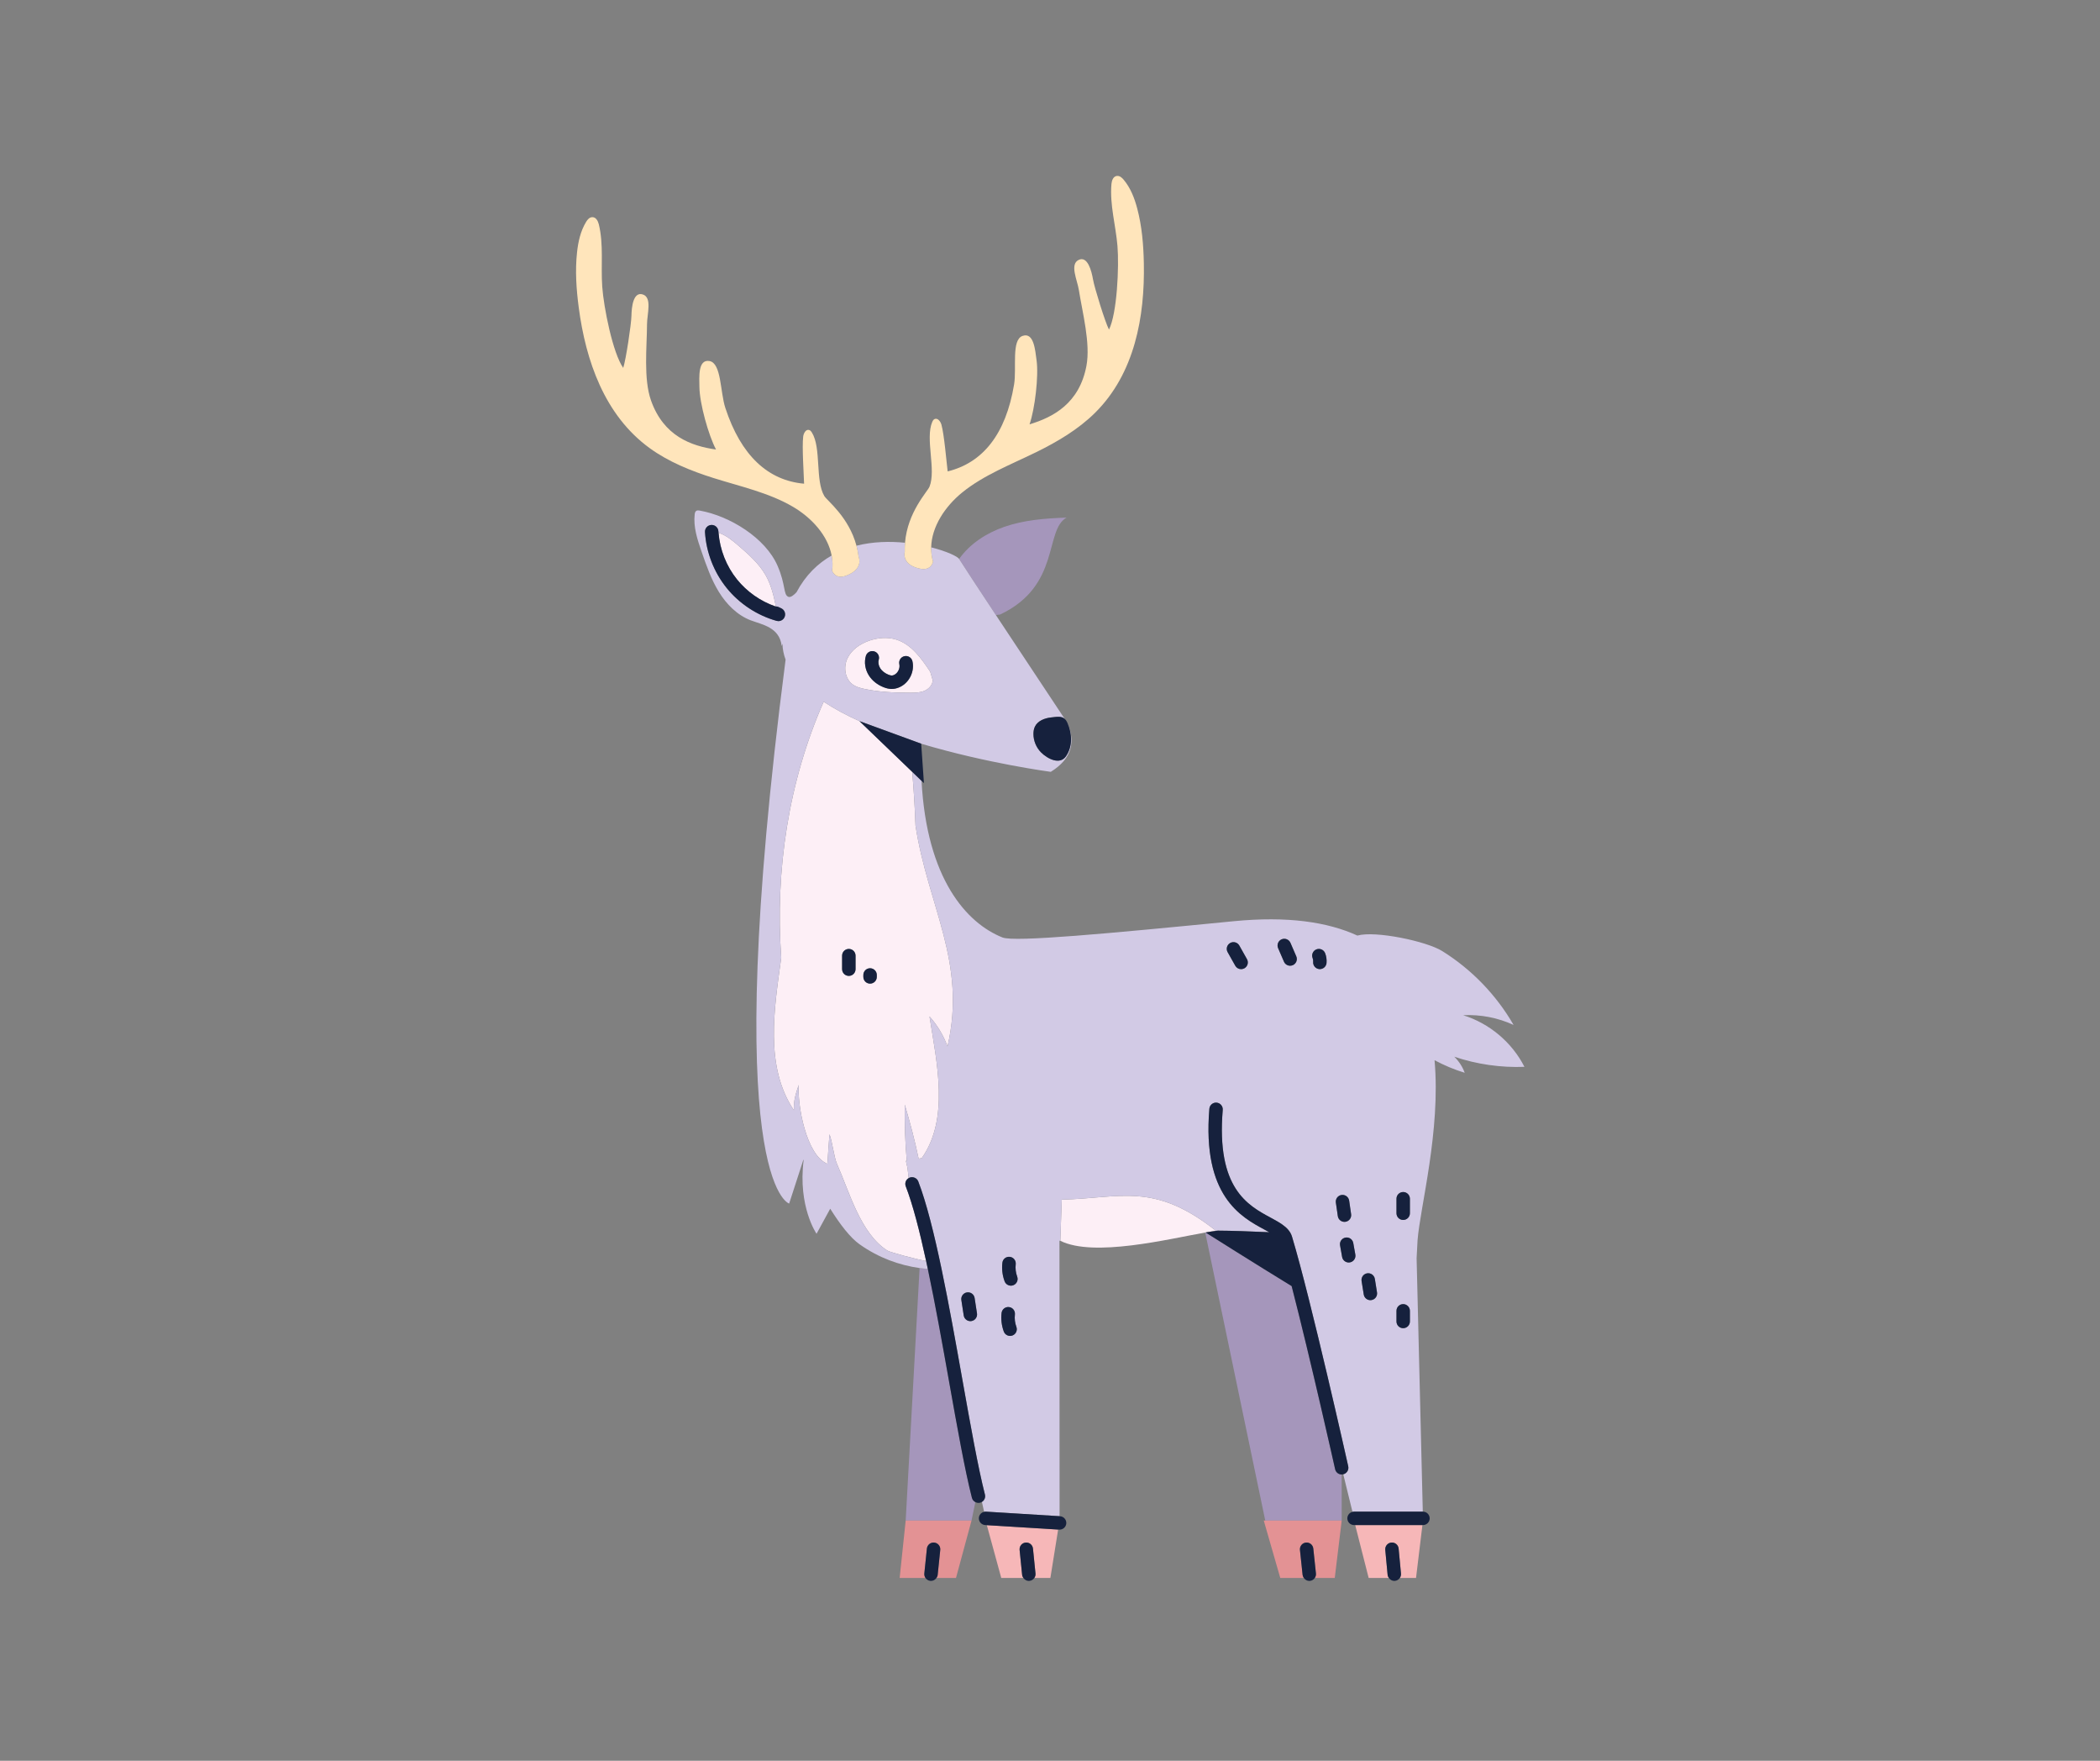 <svg xmlns="http://www.w3.org/2000/svg" xmlns:xlink="http://www.w3.org/1999/xlink" width="940" zoomAndPan="magnify" viewBox="0 0 705 591" height="788" preserveAspectRatio="xMidYMid meet" version="1.0"><rect x="0" y="0" width="705" height="591" fill="#808080" stroke="none"/><defs><clipPath id="6c7379ba32"><path d="M 303 259 L 511.84 259 L 511.84 509 L 303 509 Z M 303 259 " clip-rule="nonzero"/></clipPath><clipPath id="630056fee8"><path d="M 310 517 L 316 517 L 316 530.703 L 310 530.703 Z M 310 517 " clip-rule="nonzero"/></clipPath><clipPath id="1dc79f9f89"><path d="M 436 517 L 442 517 L 442 530.703 L 436 530.703 Z M 436 517 " clip-rule="nonzero"/></clipPath><clipPath id="4e70fb3c87"><path d="M 465 517 L 471 517 L 471 530.703 L 465 530.703 Z M 465 517 " clip-rule="nonzero"/></clipPath><clipPath id="c3bda8d188"><path d="M 342 517 L 348 517 L 348 530.703 L 342 530.703 Z M 342 517 " clip-rule="nonzero"/></clipPath></defs><path fill="#a596bb" d="M 335.738 206.266 C 356.184 196.625 350.543 177.938 358.059 173.734 C 350.957 173.965 343.766 174.527 337.059 176.867 C 331.141 178.93 325.582 182.523 321.996 187.609 C 323.434 189.902 328.465 197.551 334.34 206.445 Z M 335.738 206.266 " fill-opacity="1" fill-rule="nonzero"/><path fill="#a596bb" d="M 326.289 502.758 C 323.938 493.574 321.371 479.156 318.648 463.891 C 316.41 451.32 314.016 437.898 311.488 425.938 C 310.57 425.859 309.648 425.754 308.723 425.621 L 304.051 510.367 L 326.156 510.367 L 327.441 504.172 C 326.895 503.883 326.457 503.398 326.289 502.758 Z M 326.289 502.758 " fill-opacity="1" fill-rule="nonzero"/><path fill="#e39294" d="M 302.027 529.629 L 310.695 529.629 C 310.406 529.203 310.254 528.688 310.309 528.137 L 311.172 519.766 C 311.301 518.523 312.418 517.621 313.645 517.754 C 314.883 517.879 315.785 518.988 315.656 520.227 L 314.793 528.598 C 314.754 528.988 314.59 529.324 314.383 529.625 L 320.945 529.625 L 326.156 510.363 L 304.051 510.363 Z M 302.027 529.629 " fill-opacity="1" fill-rule="nonzero"/><path fill="#a596bb" d="M 448.219 493.141 C 448.121 492.691 440.035 456.523 433.625 431.672 C 421.746 424.426 405.051 413.875 404.723 413.672 C 404.688 413.676 404.648 413.684 404.609 413.691 L 424.762 510.363 L 450.43 510.363 L 450.422 494.902 C 450.422 494.902 450.418 494.902 450.418 494.902 C 449.387 494.906 448.457 494.191 448.219 493.141 Z M 448.219 493.141 " fill-opacity="1" fill-rule="nonzero"/><path fill="#e39294" d="M 424.262 510.363 L 429.805 529.629 L 437.711 529.629 C 437.504 529.328 437.344 528.992 437.301 528.605 L 436.41 520.234 C 436.281 518.996 437.176 517.887 438.414 517.754 C 439.652 517.621 440.762 518.52 440.891 519.758 L 441.781 528.133 C 441.84 528.684 441.688 529.203 441.398 529.629 L 448.098 529.629 L 450.43 510.363 Z M 424.262 510.363 " fill-opacity="1" fill-rule="nonzero"/><path fill="#f6b7b8" d="M 466.254 529.629 C 466.043 529.32 465.879 528.977 465.84 528.578 L 465.055 520.207 C 464.938 518.965 465.848 517.867 467.086 517.75 C 468.332 517.629 469.422 518.543 469.539 519.785 L 470.328 528.16 C 470.379 528.703 470.223 529.211 469.941 529.629 L 475.383 529.629 L 477.527 511.883 L 454.961 511.883 L 459.477 529.629 Z M 466.254 529.629 " fill-opacity="1" fill-rule="nonzero"/><path fill="#f6b7b8" d="M 343.555 529.629 C 343.348 529.324 343.184 528.988 343.145 528.598 L 342.297 520.223 C 342.176 518.98 343.074 517.879 344.316 517.754 C 345.543 517.625 346.656 518.531 346.781 519.77 L 347.629 528.145 C 347.684 528.691 347.527 529.207 347.242 529.629 L 352.629 529.629 L 355.234 513.391 L 331.293 511.914 L 336.137 529.629 Z M 343.555 529.629 " fill-opacity="1" fill-rule="nonzero"/><path fill="#fdeff6" d="M 307.352 277.223 C 307.148 271.371 306.781 265.312 306.246 259.078 L 288.527 242.043 L 288.547 242.051 C 284.164 240.07 280.086 237.902 276.516 235.531 C 264.703 262.367 260.172 292.203 262.273 321.465 C 259.902 338.727 256.672 357.961 266.52 372.652 C 266.414 369.352 267.086 367.246 268.152 364.121 C 267.633 370.625 270.609 387.793 277.77 390.621 C 277.863 388.602 278.309 383.066 278.461 380.707 C 279.387 382.91 279.984 388.395 280.973 390.621 C 285.164 400.035 288.863 414.043 297.949 419.781 C 298.762 420.293 307.512 422.68 310.914 423.242 C 308.727 413.172 306.445 404.316 304.078 398.176 C 303.672 397.125 304.113 395.961 305.062 395.418 C 304.914 394.289 304.777 393.16 304.656 392.027 L 304.125 389.645 L 304.414 389.594 C 303.855 383.422 303.668 377.168 303.738 370.758 C 305.52 376.746 307.125 382.785 308.395 388.902 L 309.453 388.719 C 318.75 375.453 314.543 356.914 312.043 341.156 C 314.668 344.086 316.734 347.52 318.09 351.219 C 324.66 323.035 311.5 304.133 307.367 277.184 Z M 287.219 325.297 C 287.219 326.543 286.207 327.555 284.965 327.555 C 283.719 327.555 282.707 326.543 282.707 325.297 L 282.707 320.758 C 282.707 319.512 283.719 318.504 284.965 318.504 C 286.207 318.504 287.219 319.512 287.219 320.758 Z M 294.352 327.891 C 294.352 329.137 293.34 330.148 292.098 330.148 C 290.852 330.148 289.84 329.137 289.84 327.891 L 289.84 327.242 C 289.84 326 290.852 324.988 292.098 324.988 C 293.34 324.988 294.352 326 294.352 327.242 Z M 294.352 327.891 " fill-opacity="1" fill-rule="nonzero"/><path fill="#fdeff6" d="M 356.445 402.645 L 355.965 416.465 C 367.219 422.094 392.281 415.859 404.613 413.691 C 404.648 413.684 404.688 413.676 404.723 413.672 C 406.059 413.438 407.25 413.25 408.246 413.137 C 408.238 413.129 408.234 413.125 408.227 413.121 C 387.262 396.52 376.07 402.234 356.445 402.645 Z M 356.445 402.645 " fill-opacity="1" fill-rule="nonzero"/><path fill="#fdeff6" d="M 286.281 229.746 C 287.434 230.574 288.844 230.949 290.23 231.242 C 295.301 232.316 300.516 232.516 305.699 232.516 C 307.277 232.516 308.902 232.488 310.355 231.871 C 311.805 231.254 313.109 229.875 313.125 228.297 L 312.293 225.48 C 309.336 221.023 305.992 216.266 300.887 214.676 C 297.926 213.754 294.684 214.043 291.758 215.062 C 288.715 216.125 285.84 218.102 284.477 221.02 C 283.109 223.941 283.668 227.863 286.281 229.746 Z M 290.688 220.145 C 291.047 218.949 292.312 218.277 293.496 218.633 C 294.691 218.992 295.363 220.25 295.008 221.441 C 294.742 222.32 294.938 223.418 295.512 224.312 C 296.094 225.219 297.074 225.98 298.273 226.461 C 298.746 226.652 299.137 226.738 299.391 226.734 C 299.621 226.73 299.898 226.656 300.188 226.516 C 301.434 225.926 302.227 224.289 301.922 222.945 C 301.645 221.73 302.406 220.523 303.621 220.246 C 304.84 219.969 306.043 220.734 306.316 221.945 C 307.094 225.367 305.289 229.086 302.117 230.59 C 301.242 231.004 300.355 231.223 299.473 231.242 C 299.438 231.242 299.406 231.242 299.371 231.242 C 298.504 231.242 297.594 231.047 296.598 230.648 C 294.508 229.809 292.82 228.461 291.719 226.75 C 290.434 224.75 290.047 222.281 290.688 220.145 Z M 290.688 220.145 " fill-opacity="1" fill-rule="nonzero"/><path fill="#fdeff6" d="M 260.477 203.547 C 259.734 199.879 258.844 196.215 256.988 192.984 C 254.805 189.191 251.465 186.223 248.16 183.355 C 246.062 181.531 243.805 179.676 241.223 178.809 C 241.668 184.496 243.855 190.051 247.438 194.496 C 250.766 198.621 255.281 201.789 260.289 203.531 C 260.352 203.527 260.414 203.543 260.477 203.547 Z M 260.477 203.547 " fill-opacity="1" fill-rule="nonzero"/><g clip-path="url(#6c7379ba32)"><path fill="#d2cae5" d="M 336.551 314.66 C 324.504 309.863 311.117 294.977 309.375 262.082 L 306.246 259.078 C 306.781 265.312 307.148 271.371 307.352 277.223 L 307.363 277.184 C 311.496 304.137 324.656 323.035 318.086 351.219 C 316.73 347.523 314.668 344.09 312.039 341.16 C 314.543 356.914 318.75 375.457 309.453 388.723 L 308.395 388.902 C 307.121 382.785 305.516 376.75 303.738 370.762 C 303.668 377.168 303.855 383.422 304.414 389.594 L 304.121 389.645 L 304.656 392.027 C 304.777 393.16 304.914 394.293 305.062 395.418 C 305.16 395.363 305.262 395.305 305.371 395.266 C 305.371 395.262 305.371 395.262 305.375 395.262 C 306.531 394.824 307.836 395.398 308.281 396.559 C 313.766 410.793 318.719 438.578 323.086 463.098 C 325.793 478.277 328.348 492.617 330.656 501.641 C 330.906 502.621 330.465 503.609 329.645 504.113 L 330.383 507.438 C 330.586 507.395 330.793 507.367 331.012 507.379 L 355.719 508.902 L 355.676 416.43 C 355.785 416.434 355.891 416.438 355.961 416.465 L 356.445 402.645 C 376.07 402.234 387.262 396.52 408.227 413.121 C 408.445 413.098 408.668 413.078 408.887 413.055 C 413.379 413.078 419.453 413.285 426.113 413.59 C 425.598 413.301 425.047 413.004 424.477 412.695 C 416.652 408.48 403.559 401.43 405.996 372.156 C 406.102 370.914 407.191 369.984 408.43 370.098 C 409.672 370.199 410.59 371.289 410.488 372.531 C 408.297 398.859 418.883 404.562 426.617 408.727 C 428.004 409.473 429.301 410.184 430.422 410.965 C 432 412.066 433.215 413.316 433.742 415.059 C 440.047 435.926 452.492 491.598 452.621 492.156 C 452.887 493.355 452.145 494.543 450.953 494.832 L 454.043 507.441 C 454.215 507.402 454.391 507.371 454.578 507.371 L 477.652 507.371 L 475.574 422.344 L 475.895 416.289 C 476.734 405.285 483.727 379.461 481.598 355.852 C 484.824 357.574 488.207 359.008 491.719 360.07 C 490.984 358.039 489.773 356.18 488.215 354.68 C 495.773 357.227 503.801 358.387 511.77 358.078 C 507.602 349.863 500 343.465 491.199 340.754 C 496.996 340.457 502.859 341.586 508.129 344.016 C 502.332 333.945 494.012 325.336 484.145 319.203 C 478.836 315.906 461.703 312.316 455.691 314.02 C 445.719 309.449 432.227 307.43 414.094 309.207 C 372.004 313.336 340.617 316.281 336.551 314.66 Z M 448.469 403.645 C 448.289 402.41 449.141 401.266 450.375 401.086 C 451.602 400.91 452.754 401.762 452.93 402.996 L 453.586 407.535 C 453.766 408.77 452.91 409.91 451.68 410.09 C 451.57 410.105 451.461 410.113 451.355 410.113 C 450.25 410.113 449.289 409.305 449.125 408.18 Z M 453.18 423.715 C 453.047 423.738 452.914 423.75 452.785 423.75 C 451.711 423.75 450.762 422.98 450.566 421.891 L 449.875 418.008 C 449.652 416.781 450.469 415.609 451.695 415.391 C 452.922 415.168 454.094 415.988 454.312 417.215 L 455.004 421.102 C 455.227 422.324 454.406 423.496 453.18 423.715 Z M 460.414 436.363 C 460.293 436.383 460.172 436.395 460.055 436.395 C 458.965 436.395 458.012 435.605 457.832 434.496 L 457.105 429.969 C 456.906 428.738 457.742 427.582 458.969 427.383 C 460.199 427.188 461.355 428.023 461.555 429.25 L 462.281 433.781 C 462.48 435.012 461.645 436.168 460.414 436.363 Z M 473.324 443.547 C 473.324 444.793 472.316 445.801 471.07 445.801 C 469.824 445.801 468.816 444.793 468.816 443.547 L 468.816 439.977 C 468.816 438.734 469.824 437.723 471.07 437.723 C 472.312 437.723 473.324 438.734 473.324 439.977 Z M 473.324 407.219 C 473.324 408.465 472.316 409.473 471.07 409.473 C 469.824 409.473 468.816 408.465 468.816 407.219 L 468.816 402.352 C 468.816 401.109 469.824 400.098 471.07 400.098 C 472.312 400.098 473.324 401.109 473.324 402.352 Z M 441.938 318.656 C 443.094 318.199 444.402 318.766 444.863 319.926 C 445.273 320.969 445.434 322.109 445.336 323.23 C 445.227 324.398 444.246 325.277 443.094 325.277 C 443.023 325.277 442.953 325.273 442.883 325.27 C 441.645 325.152 440.73 324.059 440.844 322.816 C 440.883 322.398 440.824 321.973 440.668 321.582 C 440.211 320.422 440.781 319.113 441.938 318.656 Z M 430.254 315.285 C 431.395 314.793 432.723 315.316 433.219 316.457 L 435.18 320.992 C 435.676 322.133 435.152 323.461 434.012 323.957 C 433.719 324.082 433.414 324.141 433.113 324.141 C 432.242 324.141 431.414 323.633 431.047 322.785 L 429.082 318.25 C 428.586 317.109 429.113 315.781 430.254 315.285 Z M 412.992 316.512 C 414.078 315.902 415.453 316.285 416.062 317.371 L 418.625 321.93 C 419.234 323.016 418.848 324.391 417.766 325 C 417.414 325.199 417.035 325.289 416.66 325.289 C 415.875 325.289 415.109 324.875 414.695 324.141 L 412.133 319.582 C 411.523 318.496 411.906 317.121 412.992 316.512 Z M 326.105 443.41 C 325.988 443.43 325.875 443.438 325.758 443.438 C 324.668 443.438 323.707 442.641 323.535 441.527 L 322.742 436.355 C 322.551 435.125 323.398 433.977 324.625 433.789 C 325.844 433.594 327.008 434.441 327.195 435.672 L 327.988 440.84 C 328.18 442.07 327.336 443.219 326.105 443.41 Z M 339.887 448.254 C 339.629 448.352 339.363 448.395 339.102 448.395 C 338.188 448.395 337.328 447.832 336.988 446.926 C 336.254 444.945 335.996 442.789 336.242 440.688 C 336.387 439.453 337.516 438.566 338.742 438.715 C 339.98 438.859 340.867 439.977 340.719 441.215 C 340.555 442.609 340.727 444.043 341.215 445.355 C 341.648 446.523 341.055 447.82 339.887 448.254 Z M 340.156 431.391 C 339.898 431.488 339.633 431.535 339.371 431.535 C 338.457 431.535 337.598 430.973 337.258 430.062 C 336.523 428.082 336.266 425.926 336.516 423.824 C 336.66 422.59 337.762 421.707 339.02 421.852 C 340.254 421.996 341.137 423.117 340.992 424.355 C 340.828 425.746 340.996 427.18 341.484 428.496 C 341.918 429.66 341.324 430.957 340.156 431.391 Z M 340.156 431.391 " fill-opacity="1" fill-rule="nonzero"/></g><path fill="#d2cae5" d="M 358.367 242.68 L 358.367 242.684 L 358.371 242.684 L 358.367 242.684 Z M 358.367 242.68 " fill-opacity="1" fill-rule="nonzero"/><path fill="#d2cae5" d="M 241.309 198.633 C 243.863 202.793 247.477 206.473 252.035 208.211 C 255.777 209.637 261.699 210.496 262.434 216.836 L 262.676 216.035 C 262.723 217.895 263.094 219.684 263.734 221.406 C 240.988 397.371 264.93 403.969 264.93 403.969 L 269.719 389.23 C 269.742 389.281 269.77 389.332 269.793 389.383 C 267.816 405.023 274.125 414.113 274.125 414.113 L 278.715 405.699 C 282.062 411.035 285.449 415.426 288.527 417.609 C 295.062 422.254 301.945 424.648 308.719 425.621 C 309.645 425.754 310.566 425.859 311.484 425.938 C 311.293 425.035 311.102 424.129 310.91 423.242 C 307.508 422.684 298.758 420.297 297.945 419.781 C 288.859 414.047 285.16 400.039 280.969 390.625 C 279.98 388.398 279.383 382.914 278.457 380.711 C 278.305 383.066 277.859 388.605 277.766 390.625 C 270.605 387.797 267.629 370.629 268.148 364.125 C 267.082 367.25 266.41 369.352 266.516 372.656 C 256.664 357.961 259.898 338.727 262.27 321.469 C 260.168 292.203 264.699 262.371 276.512 235.531 C 280.082 237.902 284.16 240.074 288.543 242.051 L 309.238 249.613 L 309.254 249.621 L 309.266 249.773 C 309.266 249.723 309.27 249.676 309.27 249.625 C 331.262 256.215 352.762 259.066 352.762 259.066 C 360.199 254.473 360.926 248.66 358.367 242.688 C 359.914 246.301 360.16 250.422 357.883 253.809 C 355.84 256.844 351.672 254.719 349.5 252.547 C 347.875 250.918 346.934 248.625 346.938 246.324 C 346.941 245.477 347.07 244.617 347.445 243.859 C 348.398 241.922 350.703 241.043 352.852 240.809 C 354.84 240.594 356.348 240.281 357.449 241.309 C 354.27 236.523 343.32 220.039 334.336 206.445 C 328.461 197.555 323.43 189.906 321.992 187.613 C 321.992 187.609 321.992 187.609 321.992 187.609 C 321.457 186.754 317.828 185.043 312.605 183.711 C 312.57 185.32 312.766 186.93 313.23 188.52 C 313.23 188.52 312.711 191.691 308.809 190.863 C 302.492 189.523 303.738 185.25 303.738 185.25 C 303.699 184.188 303.746 183.168 303.828 182.168 C 298.691 181.656 293.008 181.781 287.523 183.164 C 287.84 184.348 288.098 185.586 288.25 186.895 C 288.25 186.895 290.125 190.93 284.082 193.207 C 280.352 194.617 279.359 191.562 279.359 191.562 C 279.59 189.828 279.516 188.125 279.195 186.461 C 274.578 189.082 270.457 193.027 267.406 198.773 C 266.648 199.602 265.469 200.656 264.648 200.312 C 262.926 199.594 263.844 196.395 261.051 189.938 C 256.984 180.535 244.996 173.184 234.914 171.375 C 234.52 171.305 234.078 171.25 233.742 171.473 C 233.371 171.719 233.266 172.215 233.215 172.656 C 232.723 176.918 234.145 181.145 235.543 185.199 C 237.145 189.812 238.754 194.473 241.309 198.633 Z M 284.473 221.02 C 285.836 218.102 288.715 216.125 291.758 215.062 C 294.684 214.043 297.926 213.754 300.883 214.676 C 305.988 216.266 309.336 221.023 312.293 225.48 L 313.125 228.301 C 313.105 229.879 311.805 231.254 310.355 231.871 C 308.902 232.488 307.277 232.516 305.699 232.516 C 300.516 232.52 295.301 232.316 290.23 231.246 C 288.844 230.953 287.434 230.578 286.281 229.746 C 283.668 227.863 283.109 223.941 284.473 221.02 Z M 238.789 176.195 C 240.008 176.121 241.098 177.07 241.172 178.312 C 241.184 178.477 241.211 178.641 241.223 178.809 C 243.805 179.676 246.062 181.535 248.16 183.355 C 251.465 186.223 254.805 189.191 256.988 192.984 C 258.844 196.215 259.734 199.879 260.477 203.547 C 260.777 203.555 261.078 203.609 261.367 203.746 L 262.285 204.18 C 263.344 204.684 263.844 205.91 263.434 207.008 C 263.098 207.906 262.242 208.473 261.324 208.473 C 261.121 208.473 260.918 208.445 260.715 208.391 C 254.164 206.551 248.203 202.625 243.93 197.328 C 239.66 192.031 237.082 185.375 236.676 178.582 C 236.602 177.34 237.547 176.27 238.789 176.195 Z M 238.789 176.195 " fill-opacity="1" fill-rule="nonzero"/><path fill="#ffe5bb" d="M 287.527 183.16 C 284.961 173.516 277.652 168.031 276.742 166.504 C 273.613 161.242 275.789 150.363 272.555 145.156 C 272.34 144.816 272.082 144.465 271.672 144.332 C 270.539 143.965 269.77 145.441 269.641 146.539 C 269.223 150.004 269.84 158.879 269.945 162.352 C 257.875 161.277 248.777 153 243.5 136.898 C 241.758 131.586 242.211 121.922 238.215 121.188 C 234.219 120.453 234.77 126.75 234.805 129.934 C 234.867 135.367 237.82 146.023 240.379 150.879 C 232.066 149.711 222.762 146.391 218.539 134.371 C 215.996 127.129 217.176 116.445 217.215 108.789 C 217.234 105.398 219.008 99.832 215.773 98.824 C 212.539 97.812 212.031 103.234 211.984 106.004 C 211.934 108.777 210.125 120.809 209.223 123.477 C 205.723 118.535 202.66 103.148 202.176 96.184 C 201.691 89.219 202.691 82.09 201.035 75.301 C 200.758 74.176 200.07 72.828 198.793 72.891 C 197.867 72.934 197.211 73.73 196.766 74.473 C 194.871 77.605 194.102 81.172 193.719 84.695 C 193.047 90.879 193.484 97.094 194.293 103.23 C 196.633 120.949 202.887 139.363 218.109 150.418 C 224.426 155.004 231.945 158.059 239.625 160.473 C 248.648 163.309 258.148 165.383 266.145 170.062 C 272.551 173.812 277.918 179.77 279.199 186.461 C 279.52 188.125 279.598 189.828 279.363 191.562 C 279.363 191.562 280.355 194.617 284.09 193.207 C 290.133 190.93 288.254 186.895 288.254 186.895 C 288.102 185.582 287.844 184.344 287.527 183.16 Z M 287.527 183.16 " fill-opacity="1" fill-rule="nonzero"/><path fill="#ffe5bb" d="M 384.004 88.359 C 383.879 82.172 383.371 75.961 381.777 69.953 C 380.867 66.527 379.566 63.113 377.223 60.309 C 376.668 59.641 375.898 58.953 374.98 59.047 C 373.707 59.176 373.23 60.613 373.129 61.766 C 372.512 68.73 374.578 75.625 375.152 82.586 C 375.723 89.543 375.02 105.215 372.301 110.625 C 371.004 108.125 367.402 96.504 366.938 93.773 C 366.469 91.039 365.148 85.762 362.105 87.246 C 359.062 88.73 361.652 93.969 362.184 97.316 C 363.379 104.879 366.156 115.262 364.73 122.805 C 362.375 135.324 353.676 140.012 345.637 142.422 C 347.43 137.234 348.742 126.25 347.984 120.875 C 347.539 117.719 347.137 111.41 343.297 112.742 C 339.453 114.07 341.363 123.555 340.441 129.07 C 337.652 145.785 329.91 155.34 318.141 158.223 C 317.719 154.777 316.988 145.91 316.055 142.547 C 315.762 141.48 314.777 140.137 313.711 140.672 C 313.328 140.863 313.125 141.25 312.965 141.621 C 310.555 147.254 314.344 157.684 312.047 163.355 C 311.363 165.043 304.676 171.844 303.832 182.168 C 303.75 183.168 303.707 184.188 303.742 185.25 C 303.742 185.25 302.496 189.52 308.812 190.863 C 312.715 191.691 313.234 188.52 313.234 188.52 C 312.77 186.93 312.574 185.316 312.609 183.711 C 312.766 176.816 317.219 170.004 323.059 165.273 C 330.258 159.438 339.336 155.953 347.828 151.785 C 355.055 148.242 362.031 144.086 367.582 138.602 C 380.961 125.375 384.363 106.23 384.004 88.359 Z M 384.004 88.359 " fill-opacity="1" fill-rule="nonzero"/><g clip-path="url(#630056fee8)"><path fill="#16213d" d="M 311.172 519.766 L 310.309 528.137 C 310.254 528.688 310.406 529.203 310.695 529.629 C 311.055 530.16 311.633 530.539 312.32 530.613 C 312.398 530.621 312.477 530.625 312.555 530.625 C 313.312 530.625 313.969 530.223 314.383 529.629 C 314.59 529.328 314.754 528.992 314.793 528.602 L 315.656 520.227 C 315.785 518.988 314.883 517.883 313.645 517.754 C 312.418 517.625 311.301 518.527 311.172 519.766 Z M 311.172 519.766 " fill-opacity="1" fill-rule="nonzero"/></g><g clip-path="url(#1dc79f9f89)"><path fill="#16213d" d="M 438.414 517.754 C 437.176 517.887 436.281 518.996 436.414 520.234 L 437.301 528.609 C 437.344 528.996 437.504 529.328 437.711 529.629 C 438.121 530.223 438.785 530.625 439.539 530.625 C 439.617 530.625 439.699 530.621 439.781 530.613 C 440.469 530.539 441.039 530.16 441.398 529.629 C 441.688 529.203 441.84 528.684 441.781 528.133 L 440.895 519.758 C 440.762 518.52 439.652 517.621 438.414 517.754 Z M 438.414 517.754 " fill-opacity="1" fill-rule="nonzero"/></g><path fill="#16213d" d="M 433.625 431.672 C 440.035 456.523 448.121 492.691 448.223 493.141 C 448.457 494.191 449.387 494.906 450.418 494.906 C 450.422 494.906 450.422 494.906 450.422 494.906 C 450.582 494.906 450.746 494.887 450.914 494.852 C 450.93 494.848 450.941 494.84 450.957 494.836 C 452.145 494.543 452.887 493.359 452.621 492.16 C 452.496 491.598 440.051 435.926 433.742 415.059 C 433.215 413.32 432 412.07 430.426 410.969 C 429.305 410.188 428.004 409.477 426.617 408.727 C 418.887 404.562 408.297 398.859 410.492 372.531 C 410.594 371.293 409.672 370.203 408.434 370.098 C 407.191 369.988 406.102 370.918 406 372.16 C 403.562 401.43 416.656 408.484 424.48 412.699 C 425.051 413.004 425.598 413.301 426.113 413.59 C 419.457 413.289 413.383 413.082 408.891 413.059 C 408.672 413.078 408.449 413.102 408.23 413.125 C 408.234 413.129 408.238 413.133 408.246 413.137 C 407.25 413.254 406.062 413.438 404.727 413.672 C 405.051 413.875 421.746 424.426 433.625 431.672 Z M 433.625 431.672 " fill-opacity="1" fill-rule="nonzero"/><path fill="#16213d" d="M 454.578 511.883 L 477.711 511.883 C 478.953 511.883 479.965 510.875 479.965 509.629 C 479.965 508.383 478.957 507.375 477.711 507.375 L 454.578 507.375 C 454.395 507.375 454.215 507.402 454.043 507.445 C 453.059 507.684 452.324 508.566 452.324 509.629 C 452.324 510.875 453.332 511.883 454.578 511.883 Z M 454.578 511.883 " fill-opacity="1" fill-rule="nonzero"/><g clip-path="url(#4e70fb3c87)"><path fill="#16213d" d="M 467.086 517.754 C 465.848 517.867 464.938 518.969 465.055 520.207 L 465.84 528.578 C 465.875 528.977 466.043 529.32 466.254 529.629 C 466.664 530.223 467.324 530.625 468.082 530.625 C 468.152 530.625 468.223 530.621 468.293 530.613 C 468.992 530.551 469.578 530.168 469.941 529.629 C 470.223 529.211 470.375 528.703 470.328 528.16 L 469.539 519.785 C 469.422 518.547 468.332 517.629 467.086 517.754 Z M 467.086 517.754 " fill-opacity="1" fill-rule="nonzero"/></g><path fill="#16213d" d="M 355.578 513.41 C 355.629 513.414 355.676 513.414 355.719 513.414 C 356.902 513.414 357.895 512.496 357.969 511.301 C 358.043 510.059 357.098 508.988 355.855 508.91 L 355.715 508.902 L 331.012 507.379 C 330.789 507.367 330.582 507.395 330.383 507.438 C 329.402 507.648 328.688 508.457 328.621 509.488 C 328.543 510.73 329.488 511.801 330.73 511.879 L 331.293 511.914 L 355.23 513.391 Z M 355.578 513.41 " fill-opacity="1" fill-rule="nonzero"/><g clip-path="url(#c3bda8d188)"><path fill="#16213d" d="M 344.316 517.754 C 343.074 517.879 342.172 518.984 342.297 520.223 L 343.145 528.598 C 343.184 528.988 343.348 529.324 343.555 529.629 C 343.965 530.223 344.625 530.625 345.383 530.625 C 345.461 530.625 345.535 530.621 345.613 530.609 C 346.301 530.543 346.883 530.16 347.242 529.625 C 347.531 529.203 347.684 528.688 347.629 528.141 L 346.785 519.766 C 346.66 518.531 345.543 517.625 344.316 517.754 Z M 344.316 517.754 " fill-opacity="1" fill-rule="nonzero"/></g><path fill="#16213d" d="M 323.535 441.523 C 323.707 442.637 324.668 443.434 325.758 443.434 C 325.875 443.434 325.992 443.43 326.105 443.41 C 327.336 443.219 328.18 442.066 327.988 440.84 L 327.195 435.672 C 327.008 434.441 325.844 433.594 324.625 433.789 C 323.395 433.977 322.551 435.129 322.742 436.355 Z M 323.535 441.523 " fill-opacity="1" fill-rule="nonzero"/><path fill="#16213d" d="M 338.742 438.711 C 337.516 438.566 336.387 439.449 336.242 440.688 C 335.996 442.789 336.254 444.945 336.988 446.922 C 337.324 447.832 338.188 448.395 339.102 448.395 C 339.363 448.395 339.629 448.348 339.887 448.254 C 341.055 447.82 341.648 446.52 341.215 445.355 C 340.727 444.039 340.559 442.605 340.719 441.211 C 340.863 439.977 339.98 438.855 338.742 438.711 Z M 338.742 438.711 " fill-opacity="1" fill-rule="nonzero"/><path fill="#16213d" d="M 339.02 421.852 C 337.766 421.707 336.66 422.586 336.516 423.824 C 336.266 425.922 336.523 428.078 337.262 430.062 C 337.598 430.969 338.457 431.531 339.375 431.531 C 339.637 431.531 339.898 431.488 340.16 431.391 C 341.324 430.957 341.918 429.66 341.488 428.492 C 341 427.176 340.828 425.746 340.992 424.352 C 341.137 423.117 340.254 421.996 339.02 421.852 Z M 339.02 421.852 " fill-opacity="1" fill-rule="nonzero"/><path fill="#16213d" d="M 414.695 324.141 C 415.109 324.879 415.871 325.293 416.66 325.293 C 417.035 325.293 417.414 325.199 417.762 325.004 C 418.848 324.391 419.234 323.016 418.621 321.934 L 416.059 317.375 C 415.453 316.289 414.078 315.902 412.992 316.512 C 411.906 317.121 411.52 318.496 412.133 319.582 Z M 414.695 324.141 " fill-opacity="1" fill-rule="nonzero"/><path fill="#16213d" d="M 430.254 315.285 C 429.109 315.781 428.586 317.109 429.082 318.25 L 431.047 322.785 C 431.414 323.633 432.242 324.141 433.113 324.141 C 433.414 324.141 433.719 324.082 434.012 323.957 C 435.152 323.461 435.676 322.133 435.18 320.992 L 433.219 316.457 C 432.723 315.316 431.395 314.793 430.254 315.285 Z M 430.254 315.285 " fill-opacity="1" fill-rule="nonzero"/><path fill="#16213d" d="M 282.711 325.297 C 282.711 326.543 283.719 327.555 284.965 327.555 C 286.207 327.555 287.219 326.543 287.219 325.297 L 287.219 320.758 C 287.219 319.512 286.211 318.504 284.965 318.504 C 283.719 318.504 282.711 319.512 282.711 320.758 Z M 282.711 325.297 " fill-opacity="1" fill-rule="nonzero"/><path fill="#16213d" d="M 294.352 327.891 L 294.352 327.242 C 294.352 326 293.34 324.988 292.098 324.988 C 290.852 324.988 289.84 326 289.84 327.242 L 289.84 327.891 C 289.84 329.137 290.852 330.148 292.098 330.148 C 293.34 330.148 294.352 329.137 294.352 327.891 Z M 294.352 327.891 " fill-opacity="1" fill-rule="nonzero"/><path fill="#16213d" d="M 471.07 409.473 C 472.312 409.473 473.324 408.465 473.324 407.219 L 473.324 402.352 C 473.324 401.109 472.316 400.098 471.07 400.098 C 469.824 400.098 468.816 401.109 468.816 402.352 L 468.816 407.219 C 468.816 408.465 469.824 409.473 471.07 409.473 Z M 471.07 409.473 " fill-opacity="1" fill-rule="nonzero"/><path fill="#16213d" d="M 451.68 410.09 C 452.91 409.91 453.766 408.77 453.586 407.535 L 452.93 402.996 C 452.75 401.762 451.598 400.91 450.375 401.086 C 449.141 401.266 448.289 402.41 448.469 403.645 L 449.125 408.18 C 449.289 409.305 450.25 410.113 451.352 410.113 C 451.461 410.113 451.57 410.105 451.68 410.09 Z M 451.68 410.09 " fill-opacity="1" fill-rule="nonzero"/><path fill="#16213d" d="M 450.57 421.891 C 450.762 422.98 451.715 423.75 452.785 423.75 C 452.918 423.75 453.047 423.738 453.184 423.715 C 454.406 423.496 455.227 422.324 455.008 421.098 L 454.312 417.211 C 454.094 415.984 452.922 415.168 451.699 415.391 C 450.473 415.609 449.656 416.781 449.879 418.008 Z M 450.57 421.891 " fill-opacity="1" fill-rule="nonzero"/><path fill="#16213d" d="M 460.055 436.395 C 460.172 436.395 460.293 436.383 460.414 436.363 C 461.645 436.168 462.48 435.012 462.281 433.781 L 461.555 429.25 C 461.355 428.023 460.199 427.188 458.969 427.383 C 457.742 427.582 456.906 428.742 457.105 429.969 L 457.832 434.496 C 458.008 435.602 458.965 436.395 460.055 436.395 Z M 460.055 436.395 " fill-opacity="1" fill-rule="nonzero"/><path fill="#16213d" d="M 468.816 443.547 C 468.816 444.793 469.824 445.801 471.07 445.801 C 472.312 445.801 473.324 444.793 473.324 443.547 L 473.324 439.977 C 473.324 438.734 472.316 437.723 471.07 437.723 C 469.824 437.723 468.816 438.734 468.816 439.977 Z M 468.816 443.547 " fill-opacity="1" fill-rule="nonzero"/><path fill="#16213d" d="M 441.938 318.656 C 440.781 319.113 440.211 320.422 440.668 321.582 C 440.824 321.973 440.883 322.398 440.844 322.816 C 440.73 324.059 441.645 325.152 442.883 325.27 C 442.953 325.273 443.023 325.277 443.094 325.277 C 444.246 325.277 445.227 324.398 445.336 323.23 C 445.434 322.113 445.273 320.969 444.863 319.926 C 444.402 318.766 443.094 318.199 441.938 318.656 Z M 441.938 318.656 " fill-opacity="1" fill-rule="nonzero"/><path fill="#16213d" d="M 309.375 262.086 L 310.176 262.855 L 309.27 249.77 L 309.258 249.621 L 309.242 249.613 L 288.543 242.051 L 288.527 242.043 L 306.246 259.078 Z M 309.375 262.086 " fill-opacity="1" fill-rule="nonzero"/><path fill="#16213d" d="M 326.289 502.758 C 326.457 503.402 326.895 503.883 327.438 504.168 C 327.758 504.336 328.102 504.453 328.473 504.453 C 328.656 504.453 328.844 504.43 329.031 504.383 C 329.254 504.324 329.457 504.23 329.645 504.113 C 330.465 503.613 330.906 502.621 330.656 501.641 C 328.348 492.617 325.793 478.277 323.086 463.098 C 318.719 438.582 313.766 410.793 308.281 396.559 C 307.836 395.398 306.531 394.824 305.375 395.266 C 305.375 395.266 305.371 395.266 305.371 395.266 C 305.262 395.309 305.16 395.363 305.062 395.422 C 304.113 395.965 303.672 397.129 304.078 398.18 C 306.441 404.32 308.727 413.176 310.914 423.242 C 311.105 424.129 311.297 425.035 311.488 425.941 C 314.016 437.898 316.41 451.32 318.648 463.891 C 321.367 479.152 323.938 493.574 326.289 502.758 Z M 326.289 502.758 " fill-opacity="1" fill-rule="nonzero"/><path fill="#16213d" d="M 357.887 253.805 C 360.164 250.418 359.918 246.301 358.367 242.684 C 358.102 242.062 357.797 241.625 357.457 241.309 C 356.352 240.281 354.844 240.594 352.855 240.809 C 350.707 241.043 348.402 241.922 347.449 243.859 C 347.078 244.617 346.945 245.477 346.945 246.324 C 346.938 248.625 347.879 250.918 349.508 252.547 C 351.676 254.719 355.844 256.844 357.887 253.805 Z M 357.887 253.805 " fill-opacity="1" fill-rule="nonzero"/><path fill="#16213d" d="M 293.496 218.633 C 292.316 218.277 291.051 218.949 290.688 220.145 C 290.047 222.281 290.434 224.75 291.719 226.75 C 292.82 228.465 294.508 229.812 296.598 230.648 C 297.594 231.051 298.504 231.246 299.371 231.246 C 299.406 231.246 299.438 231.242 299.473 231.242 C 300.355 231.227 301.242 231.008 302.117 230.594 C 305.289 229.09 307.098 225.371 306.316 221.949 C 306.043 220.734 304.84 219.969 303.621 220.25 C 302.406 220.527 301.645 221.734 301.922 222.945 C 302.227 224.293 301.434 225.93 300.188 226.52 C 299.898 226.656 299.621 226.73 299.391 226.738 C 299.137 226.738 298.746 226.652 298.273 226.465 C 297.074 225.984 296.094 225.219 295.512 224.312 C 294.938 223.422 294.742 222.32 295.008 221.445 C 295.363 220.25 294.691 218.992 293.496 218.633 Z M 293.496 218.633 " fill-opacity="1" fill-rule="nonzero"/><path fill="#16213d" d="M 236.676 178.582 C 237.082 185.375 239.66 192.031 243.93 197.328 C 248.203 202.625 254.164 206.551 260.715 208.391 C 260.918 208.445 261.121 208.473 261.324 208.473 C 262.242 208.473 263.098 207.906 263.434 207.008 C 263.844 205.91 263.348 204.684 262.285 204.18 L 261.367 203.746 C 261.078 203.609 260.773 203.555 260.477 203.547 C 260.414 203.543 260.352 203.527 260.289 203.531 C 255.285 201.789 250.766 198.625 247.438 194.496 C 243.855 190.055 241.668 184.5 241.223 178.809 C 241.211 178.641 241.184 178.477 241.172 178.312 C 241.098 177.07 240.008 176.121 238.789 176.195 C 237.547 176.27 236.602 177.34 236.676 178.582 Z M 236.676 178.582 " fill-opacity="1" fill-rule="nonzero"/></svg>